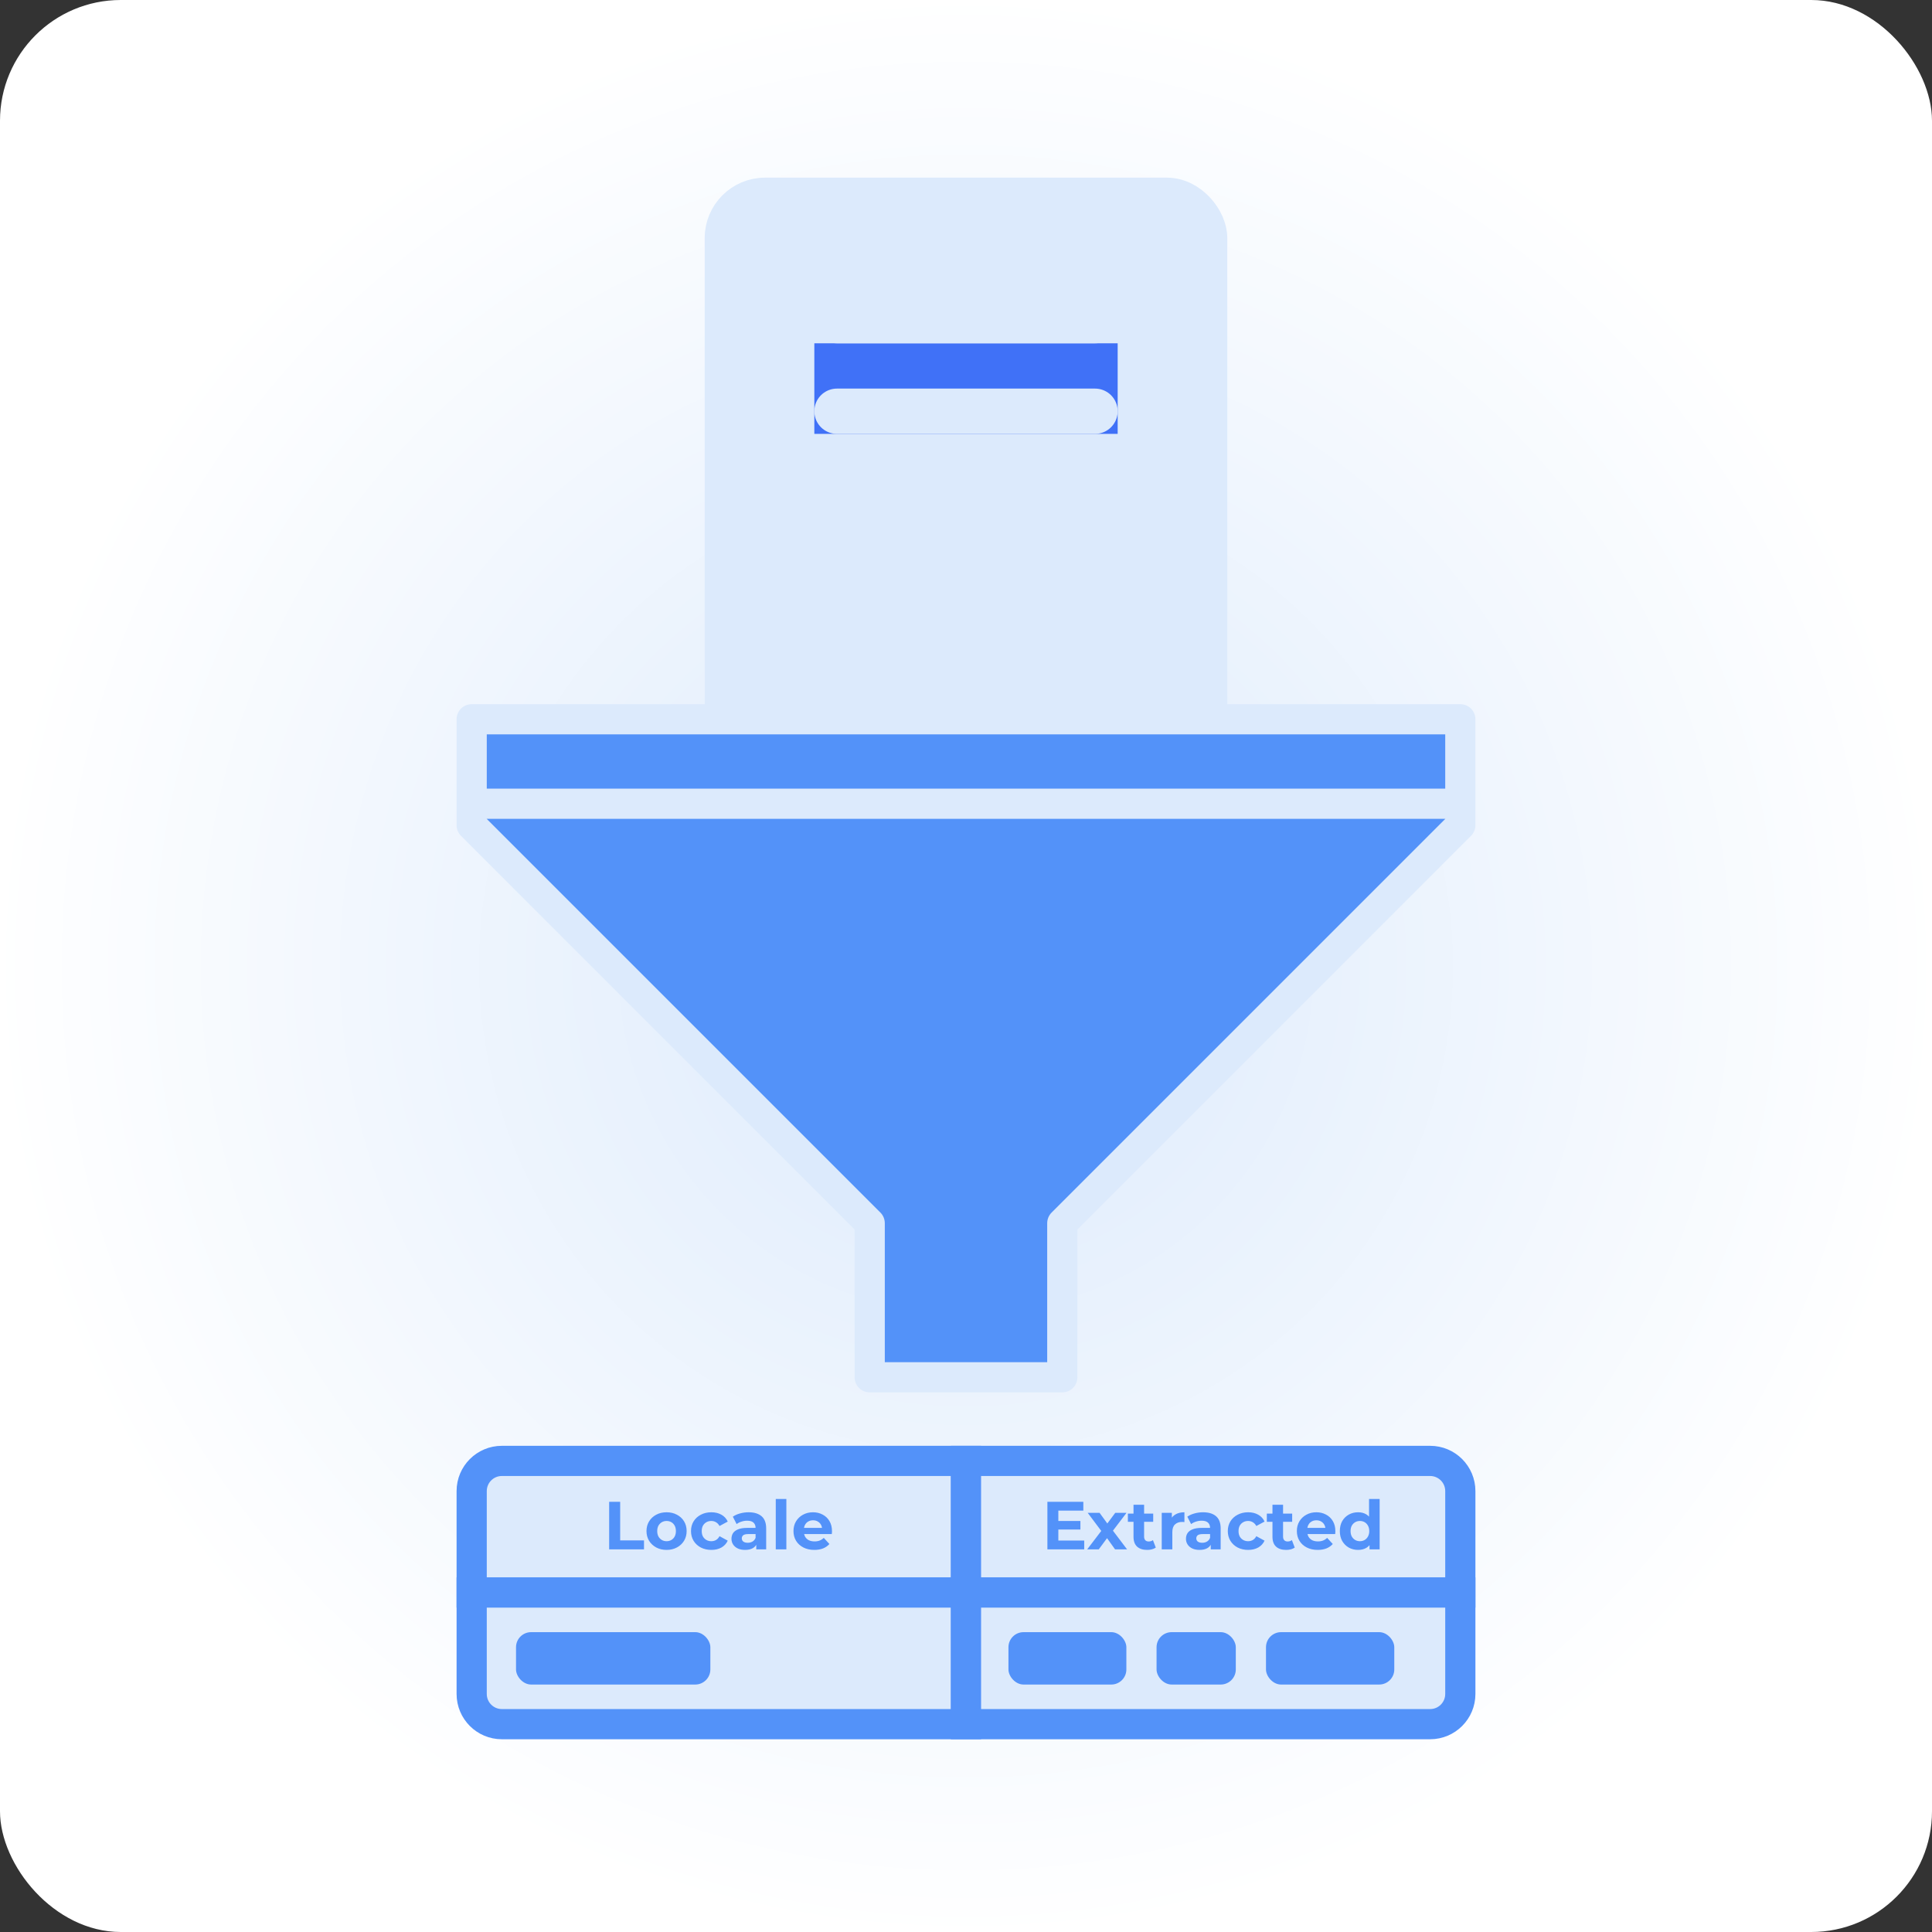 <svg width="512" height="512" viewBox="0 0 512 512" fill="none" xmlns="http://www.w3.org/2000/svg">
<rect x="0" y="0" width="512" height="512" fill="#333333" stroke="none"/>
<rect width="512" height="512" rx="32" fill="url(#paint0_radial_222_87)"/>
<rect x="190.753" y="51.08" width="130.493" height="181.241" rx="12" fill="#DCEAFC" stroke="#DCEAFC" stroke-width="8"/>
<rect width="80.386" height="24" transform="translate(215.807 90.98)" fill="#DCEAFC"/>
<line x1="221.807" y1="84.98" x2="290.193" y2="84.98" stroke="#DCEAFC" stroke-width="12" stroke-linecap="round"/>
<line x1="221.807" y1="108.98" x2="290.193" y2="108.98" stroke="#DCEAFC" stroke-width="12" stroke-linecap="round"/>
<mask id="path-5-inside-1_222_87" fill="white">
<rect x="194.753" y="55.08" width="122.493" height="173.241" rx="8"/>
</mask>
<rect x="194.753" y="55.08" width="122.493" height="173.241" rx="8" fill="#4071F7" stroke="#4071F7" stroke-width="24" mask="url(#path-5-inside-1_222_87)"/>
<rect width="80.386" height="24" transform="translate(215.807 90.98)" fill="#4071F7"/>
<line x1="221.807" y1="84.98" x2="290.193" y2="84.98" stroke="#DCEAFC" stroke-width="12" stroke-linecap="round"/>
<line x1="221.807" y1="108.98" x2="290.193" y2="108.98" stroke="#DCEAFC" stroke-width="12" stroke-linecap="round"/>
<path d="M215.077 172.832C211.898 172.832 209.413 171.947 207.621 170.176C205.829 168.405 204.933 165.877 204.933 162.592V150.048H210.117V162.4C210.117 164.533 210.554 166.069 211.429 167.008C212.303 167.947 213.53 168.416 215.109 168.416C216.687 168.416 217.914 167.947 218.789 167.008C219.663 166.069 220.101 164.533 220.101 162.4V150.048H225.221V162.592C225.221 165.877 224.325 168.405 222.533 170.176C220.741 171.947 218.255 172.832 215.077 172.832ZM237.704 172.832C235.912 172.832 234.194 172.597 232.552 172.128C230.909 171.637 229.586 171.008 228.584 170.24L230.344 166.336C231.304 167.019 232.434 167.584 233.736 168.032C235.058 168.459 236.392 168.672 237.736 168.672C238.76 168.672 239.581 168.576 240.2 168.384C240.84 168.171 241.309 167.883 241.608 167.52C241.906 167.157 242.056 166.741 242.056 166.272C242.056 165.675 241.821 165.205 241.352 164.864C240.882 164.501 240.264 164.213 239.496 164C238.728 163.765 237.874 163.552 236.936 163.36C236.018 163.147 235.09 162.891 234.152 162.592C233.234 162.293 232.392 161.909 231.624 161.44C230.856 160.971 230.226 160.352 229.736 159.584C229.266 158.816 229.032 157.835 229.032 156.64C229.032 155.36 229.373 154.197 230.056 153.152C230.76 152.085 231.805 151.243 233.192 150.624C234.6 149.984 236.36 149.664 238.472 149.664C239.88 149.664 241.266 149.835 242.632 150.176C243.997 150.496 245.202 150.987 246.248 151.648L244.648 155.584C243.602 154.987 242.557 154.549 241.512 154.272C240.466 153.973 239.442 153.824 238.44 153.824C237.437 153.824 236.616 153.941 235.976 154.176C235.336 154.411 234.877 154.72 234.6 155.104C234.322 155.467 234.184 155.893 234.184 156.384C234.184 156.96 234.418 157.429 234.888 157.792C235.357 158.133 235.976 158.411 236.744 158.624C237.512 158.837 238.354 159.051 239.272 159.264C240.21 159.477 241.138 159.723 242.056 160C242.994 160.277 243.848 160.651 244.616 161.12C245.384 161.589 246.002 162.208 246.472 162.976C246.962 163.744 247.208 164.715 247.208 165.888C247.208 167.147 246.856 168.299 246.152 169.344C245.448 170.389 244.392 171.232 242.984 171.872C241.597 172.512 239.837 172.832 237.704 172.832ZM247.038 175.648L257.598 145.504H262.046L251.486 175.648H247.038ZM273.233 172.832C270.054 172.832 267.569 171.947 265.777 170.176C263.985 168.405 263.089 165.877 263.089 162.592V150.048H268.273V162.4C268.273 164.533 268.71 166.069 269.585 167.008C270.46 167.947 271.686 168.416 273.265 168.416C274.844 168.416 276.07 167.947 276.945 167.008C277.82 166.069 278.257 164.533 278.257 162.4V150.048H283.377V162.592C283.377 165.877 282.481 168.405 280.689 170.176C278.897 171.947 276.412 172.832 273.233 172.832ZM293.14 167.328L292.852 161.344L303.572 150.048H309.332L299.668 160.448L296.788 163.52L293.14 167.328ZM288.5 172.448V150.048H293.652V172.448H288.5ZM303.828 172.448L295.86 162.688L299.252 159.008L309.876 172.448H303.828Z" fill="#DCEAFC"/>
<path d="M230.481 324.164V364.995H281.519V324.164L387 218.684V190.612H125V218.684L230.481 324.164Z" fill="#5392F9" stroke="#DCEAFC" stroke-width="8" stroke-linejoin="round"/>
<line x1="128.5" y1="213" x2="387" y2="213" stroke="#DCEAFC" stroke-width="8"/>
<path d="M125 395.155C125 390.737 128.582 387.155 133 387.155H256V422.038H125V395.155Z" fill="#DCEAFC" stroke="#5392F9" stroke-width="8"/>
<path d="M125 422.038H256V456.92H133C128.582 456.92 125 453.339 125 448.92V422.038Z" fill="#DCEAFC" stroke="#5392F9" stroke-width="8"/>
<path d="M256 387.155H379C383.418 387.155 387 390.737 387 395.155V422.038H256V387.155Z" fill="#DCEAFC" stroke="#5392F9" stroke-width="8"/>
<path d="M256 422.038H387V448.92C387 453.339 383.418 456.92 379 456.92H256V422.038Z" fill="#DCEAFC" stroke="#5392F9" stroke-width="8"/>
<path d="M161.434 410.596V397.996H164.35V408.22H170.668V410.596H161.434ZM176.655 410.74C175.623 410.74 174.705 410.524 173.901 410.092C173.109 409.66 172.479 409.072 172.011 408.328C171.555 407.572 171.327 406.714 171.327 405.754C171.327 404.782 171.555 403.924 172.011 403.18C172.479 402.424 173.109 401.836 173.901 401.416C174.705 400.984 175.623 400.768 176.655 400.768C177.675 400.768 178.587 400.984 179.391 401.416C180.195 401.836 180.825 402.418 181.281 403.162C181.737 403.906 181.965 404.77 181.965 405.754C181.965 406.714 181.737 407.572 181.281 408.328C180.825 409.072 180.195 409.66 179.391 410.092C178.587 410.524 177.675 410.74 176.655 410.74ZM176.655 408.436C177.123 408.436 177.543 408.328 177.915 408.112C178.287 407.896 178.581 407.59 178.797 407.194C179.013 406.786 179.121 406.306 179.121 405.754C179.121 405.19 179.013 404.71 178.797 404.314C178.581 403.918 178.287 403.612 177.915 403.396C177.543 403.18 177.123 403.072 176.655 403.072C176.187 403.072 175.767 403.18 175.395 403.396C175.023 403.612 174.723 403.918 174.495 404.314C174.279 404.71 174.171 405.19 174.171 405.754C174.171 406.306 174.279 406.786 174.495 407.194C174.723 407.59 175.023 407.896 175.395 408.112C175.767 408.328 176.187 408.436 176.655 408.436ZM188.522 410.74C187.478 410.74 186.548 410.53 185.732 410.11C184.916 409.678 184.274 409.084 183.806 408.328C183.35 407.572 183.122 406.714 183.122 405.754C183.122 404.782 183.35 403.924 183.806 403.18C184.274 402.424 184.916 401.836 185.732 401.416C186.548 400.984 187.478 400.768 188.522 400.768C189.542 400.768 190.43 400.984 191.186 401.416C191.942 401.836 192.5 402.442 192.86 403.234L190.682 404.404C190.43 403.948 190.112 403.612 189.728 403.396C189.356 403.18 188.948 403.072 188.504 403.072C188.024 403.072 187.592 403.18 187.208 403.396C186.824 403.612 186.518 403.918 186.29 404.314C186.074 404.71 185.966 405.19 185.966 405.754C185.966 406.318 186.074 406.798 186.29 407.194C186.518 407.59 186.824 407.896 187.208 408.112C187.592 408.328 188.024 408.436 188.504 408.436C188.948 408.436 189.356 408.334 189.728 408.13C190.112 407.914 190.43 407.572 190.682 407.104L192.86 408.292C192.5 409.072 191.942 409.678 191.186 410.11C190.43 410.53 189.542 410.74 188.522 410.74ZM200.417 410.596V408.706L200.237 408.292V404.908C200.237 404.308 200.051 403.84 199.679 403.504C199.319 403.168 198.761 403 198.005 403C197.489 403 196.979 403.084 196.475 403.252C195.983 403.408 195.563 403.624 195.215 403.9L194.207 401.938C194.735 401.566 195.371 401.278 196.115 401.074C196.859 400.87 197.615 400.768 198.383 400.768C199.859 400.768 201.005 401.116 201.821 401.812C202.637 402.508 203.045 403.594 203.045 405.07V410.596H200.417ZM197.465 410.74C196.709 410.74 196.061 410.614 195.521 410.362C194.981 410.098 194.567 409.744 194.279 409.3C193.991 408.856 193.847 408.358 193.847 407.806C193.847 407.23 193.985 406.726 194.261 406.294C194.549 405.862 194.999 405.526 195.611 405.286C196.223 405.034 197.021 404.908 198.005 404.908H200.579V406.546H198.311C197.651 406.546 197.195 406.654 196.943 406.87C196.703 407.086 196.583 407.356 196.583 407.68C196.583 408.04 196.721 408.328 196.997 408.544C197.285 408.748 197.675 408.85 198.167 408.85C198.635 408.85 199.055 408.742 199.427 408.526C199.799 408.298 200.069 407.968 200.237 407.536L200.669 408.832C200.465 409.456 200.093 409.93 199.553 410.254C199.013 410.578 198.317 410.74 197.465 410.74ZM205.586 410.596V397.24H208.394V410.596H205.586ZM215.806 410.74C214.702 410.74 213.73 410.524 212.89 410.092C212.062 409.66 211.42 409.072 210.964 408.328C210.508 407.572 210.28 406.714 210.28 405.754C210.28 404.782 210.502 403.924 210.946 403.18C211.402 402.424 212.02 401.836 212.8 401.416C213.58 400.984 214.462 400.768 215.446 400.768C216.394 400.768 217.246 400.972 218.002 401.38C218.77 401.776 219.376 402.352 219.82 403.108C220.264 403.852 220.486 404.746 220.486 405.79C220.486 405.898 220.48 406.024 220.468 406.168C220.456 406.3 220.444 406.426 220.432 406.546H212.566V404.908H218.956L217.876 405.394C217.876 404.89 217.774 404.452 217.57 404.08C217.366 403.708 217.084 403.42 216.724 403.216C216.364 403 215.944 402.892 215.464 402.892C214.984 402.892 214.558 403 214.186 403.216C213.826 403.42 213.544 403.714 213.34 404.098C213.136 404.47 213.034 404.914 213.034 405.43V405.862C213.034 406.39 213.148 406.858 213.376 407.266C213.616 407.662 213.946 407.968 214.366 408.184C214.798 408.388 215.302 408.49 215.878 408.49C216.394 408.49 216.844 408.412 217.228 408.256C217.624 408.1 217.984 407.866 218.308 407.554L219.802 409.174C219.358 409.678 218.8 410.068 218.128 410.344C217.456 410.608 216.682 410.74 215.806 410.74Z" fill="#5392F9"/>
<path d="M280.254 403.072H286.32V405.34H280.254V403.072ZM280.47 408.256H287.328V410.596H277.572V397.996H287.094V400.336H280.47V408.256ZM288.121 410.596L292.459 404.908L292.405 406.456L288.247 400.912H291.397L294.025 404.53L292.837 404.566L295.555 400.912H298.543L294.367 406.402V404.89L298.687 410.596H295.501L292.747 406.744L293.917 406.906L291.181 410.596H288.121ZM304.01 410.74C302.87 410.74 301.982 410.452 301.346 409.876C300.71 409.288 300.392 408.418 300.392 407.266V398.77H303.2V407.23C303.2 407.638 303.308 407.956 303.524 408.184C303.74 408.4 304.034 408.508 304.406 408.508C304.85 408.508 305.228 408.388 305.54 408.148L306.296 410.128C306.008 410.332 305.66 410.488 305.252 410.596C304.856 410.692 304.442 410.74 304.01 410.74ZM298.898 403.288V401.128H305.612V403.288H298.898ZM307.872 410.596V400.912H310.554V403.648L310.176 402.856C310.464 402.172 310.926 401.656 311.562 401.308C312.198 400.948 312.972 400.768 313.884 400.768V403.36C313.764 403.348 313.656 403.342 313.56 403.342C313.464 403.33 313.362 403.324 313.254 403.324C312.486 403.324 311.862 403.546 311.382 403.99C310.914 404.422 310.68 405.1 310.68 406.024V410.596H307.872ZM320.861 410.596V408.706L320.681 408.292V404.908C320.681 404.308 320.495 403.84 320.123 403.504C319.763 403.168 319.205 403 318.449 403C317.933 403 317.423 403.084 316.919 403.252C316.427 403.408 316.007 403.624 315.659 403.9L314.651 401.938C315.179 401.566 315.815 401.278 316.559 401.074C317.303 400.87 318.059 400.768 318.827 400.768C320.303 400.768 321.449 401.116 322.265 401.812C323.081 402.508 323.489 403.594 323.489 405.07V410.596H320.861ZM317.909 410.74C317.153 410.74 316.505 410.614 315.965 410.362C315.425 410.098 315.011 409.744 314.723 409.3C314.435 408.856 314.291 408.358 314.291 407.806C314.291 407.23 314.429 406.726 314.705 406.294C314.993 405.862 315.443 405.526 316.055 405.286C316.667 405.034 317.465 404.908 318.449 404.908H321.023V406.546H318.755C318.095 406.546 317.639 406.654 317.387 406.87C317.147 407.086 317.027 407.356 317.027 407.68C317.027 408.04 317.165 408.328 317.441 408.544C317.729 408.748 318.119 408.85 318.611 408.85C319.079 408.85 319.499 408.742 319.871 408.526C320.243 408.298 320.513 407.968 320.681 407.536L321.113 408.832C320.909 409.456 320.537 409.93 319.997 410.254C319.457 410.578 318.761 410.74 317.909 410.74ZM330.781 410.74C329.737 410.74 328.807 410.53 327.991 410.11C327.175 409.678 326.533 409.084 326.065 408.328C325.609 407.572 325.381 406.714 325.381 405.754C325.381 404.782 325.609 403.924 326.065 403.18C326.533 402.424 327.175 401.836 327.991 401.416C328.807 400.984 329.737 400.768 330.781 400.768C331.801 400.768 332.689 400.984 333.445 401.416C334.201 401.836 334.759 402.442 335.119 403.234L332.941 404.404C332.689 403.948 332.371 403.612 331.987 403.396C331.615 403.18 331.207 403.072 330.763 403.072C330.283 403.072 329.851 403.18 329.467 403.396C329.083 403.612 328.777 403.918 328.549 404.314C328.333 404.71 328.225 405.19 328.225 405.754C328.225 406.318 328.333 406.798 328.549 407.194C328.777 407.59 329.083 407.896 329.467 408.112C329.851 408.328 330.283 408.436 330.763 408.436C331.207 408.436 331.615 408.334 331.987 408.13C332.371 407.914 332.689 407.572 332.941 407.104L335.119 408.292C334.759 409.072 334.201 409.678 333.445 410.11C332.689 410.53 331.801 410.74 330.781 410.74ZM340.836 410.74C339.696 410.74 338.808 410.452 338.172 409.876C337.536 409.288 337.218 408.418 337.218 407.266V398.77H340.026V407.23C340.026 407.638 340.134 407.956 340.35 408.184C340.566 408.4 340.86 408.508 341.232 408.508C341.676 408.508 342.054 408.388 342.366 408.148L343.122 410.128C342.834 410.332 342.486 410.488 342.078 410.596C341.682 410.692 341.268 410.74 340.836 410.74ZM335.724 403.288V401.128H342.438V403.288H335.724ZM349.205 410.74C348.101 410.74 347.129 410.524 346.289 410.092C345.461 409.66 344.819 409.072 344.363 408.328C343.907 407.572 343.679 406.714 343.679 405.754C343.679 404.782 343.901 403.924 344.345 403.18C344.801 402.424 345.419 401.836 346.199 401.416C346.979 400.984 347.861 400.768 348.845 400.768C349.793 400.768 350.645 400.972 351.401 401.38C352.169 401.776 352.775 402.352 353.219 403.108C353.663 403.852 353.885 404.746 353.885 405.79C353.885 405.898 353.879 406.024 353.867 406.168C353.855 406.3 353.843 406.426 353.831 406.546H345.965V404.908H352.355L351.275 405.394C351.275 404.89 351.173 404.452 350.969 404.08C350.765 403.708 350.483 403.42 350.123 403.216C349.763 403 349.343 402.892 348.863 402.892C348.383 402.892 347.957 403 347.585 403.216C347.225 403.42 346.943 403.714 346.739 404.098C346.535 404.47 346.433 404.914 346.433 405.43V405.862C346.433 406.39 346.547 406.858 346.775 407.266C347.015 407.662 347.345 407.968 347.765 408.184C348.197 408.388 348.701 408.49 349.277 408.49C349.793 408.49 350.243 408.412 350.627 408.256C351.023 408.1 351.383 407.866 351.707 407.554L353.201 409.174C352.757 409.678 352.199 410.068 351.527 410.344C350.855 410.608 350.081 410.74 349.205 410.74ZM359.913 410.74C359.001 410.74 358.179 410.536 357.447 410.128C356.715 409.708 356.133 409.126 355.701 408.382C355.281 407.638 355.071 406.762 355.071 405.754C355.071 404.734 355.281 403.852 355.701 403.108C356.133 402.364 356.715 401.788 357.447 401.38C358.179 400.972 359.001 400.768 359.913 400.768C360.729 400.768 361.443 400.948 362.055 401.308C362.667 401.668 363.141 402.214 363.477 402.946C363.813 403.678 363.981 404.614 363.981 405.754C363.981 406.882 363.819 407.818 363.495 408.562C363.171 409.294 362.703 409.84 362.091 410.2C361.491 410.56 360.765 410.74 359.913 410.74ZM360.399 408.436C360.855 408.436 361.269 408.328 361.641 408.112C362.013 407.896 362.307 407.59 362.523 407.194C362.751 406.786 362.865 406.306 362.865 405.754C362.865 405.19 362.751 404.71 362.523 404.314C362.307 403.918 362.013 403.612 361.641 403.396C361.269 403.18 360.855 403.072 360.399 403.072C359.931 403.072 359.511 403.18 359.139 403.396C358.767 403.612 358.467 403.918 358.239 404.314C358.023 404.71 357.915 405.19 357.915 405.754C357.915 406.306 358.023 406.786 358.239 407.194C358.467 407.59 358.767 407.896 359.139 408.112C359.511 408.328 359.931 408.436 360.399 408.436ZM362.937 410.596V408.616L362.991 405.736L362.811 402.874V397.24H365.619V410.596H362.937Z" fill="#5392F9"/>
<rect x="136.75" y="432.538" width="51.5" height="13.883" rx="4" fill="#5392F9"/>
<rect x="267.25" y="432.538" width="31.25" height="13.883" rx="4" fill="#5392F9"/>
<rect x="306.5" y="432.538" width="21" height="13.883" rx="4" fill="#5392F9"/>
<rect x="335.5" y="432.538" width="34" height="13.883" rx="4" fill="#5392F9"/>
<defs>
<radialGradient id="paint0_radial_222_87" cx="0" cy="0" r="1" gradientUnits="userSpaceOnUse" gradientTransform="translate(256 256) rotate(90) scale(256)">
<stop stop-color="#DCEAFC"/>
<stop offset="1" stop-color="white"/>
</radialGradient>
</defs>
</svg>
